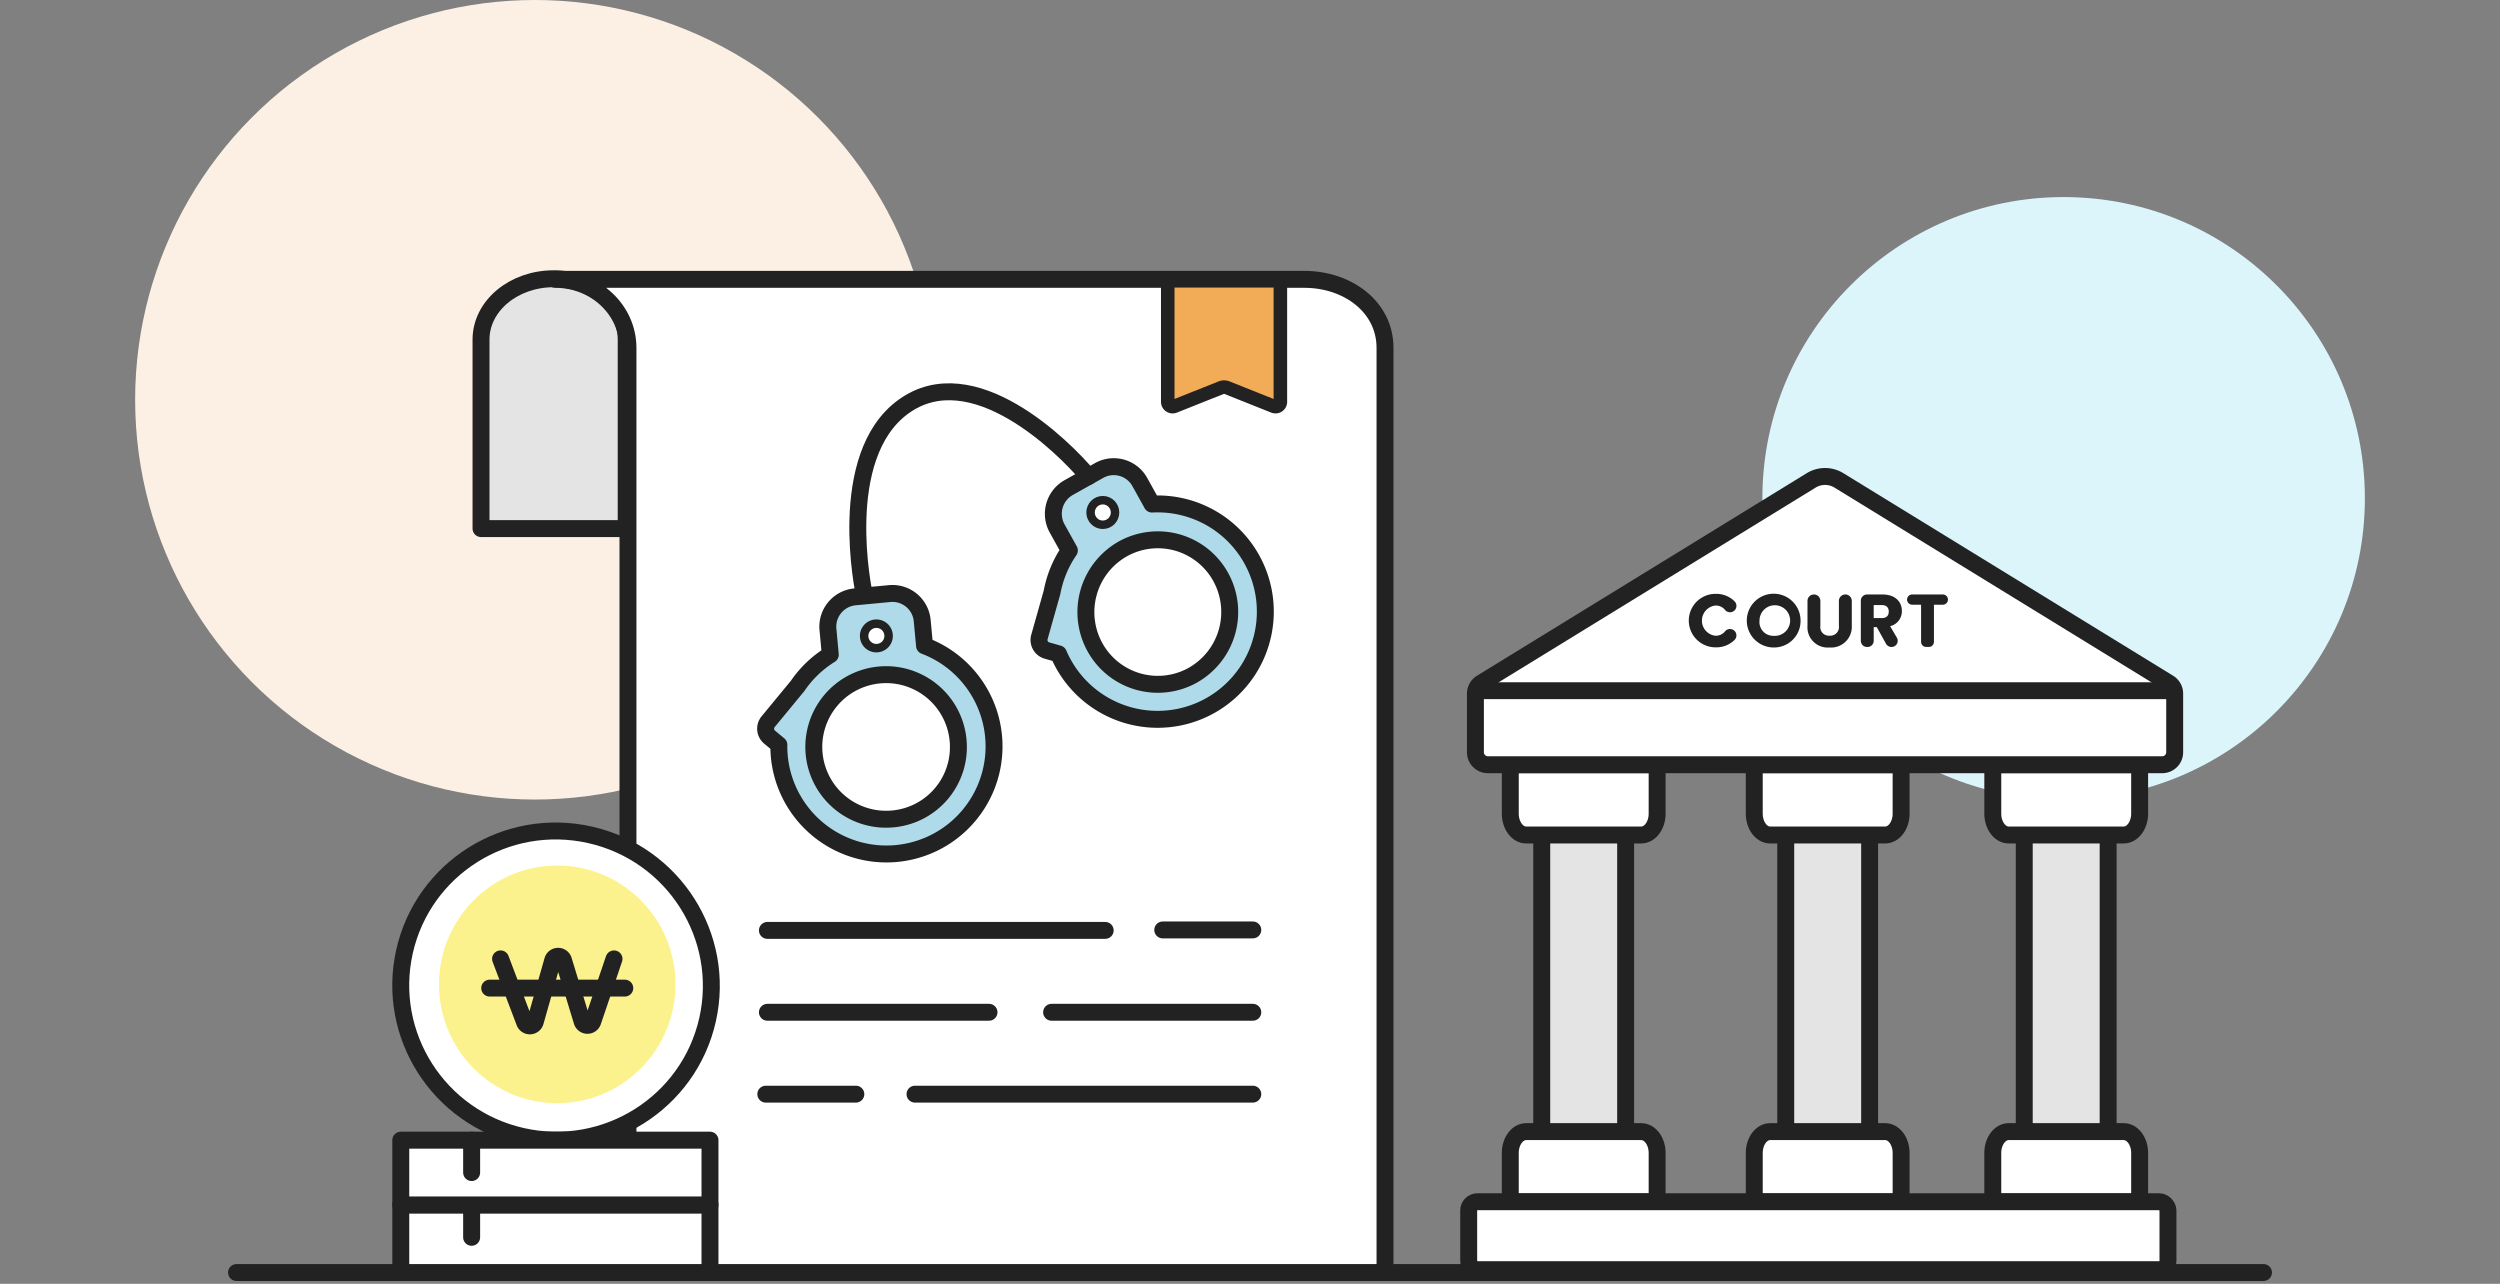 <svg xmlns="http://www.w3.org/2000/svg" width="444" height="228" viewBox="0 0 444 228">
  <rect x="0" y="0" width="444" height="228" fill="#808080" stroke="none"/>
  <defs>
    <style>
      .cls-1 {
        fill: rgba(255,191,191,0.5);
        opacity: 0;
      }

      .cls-2 {
        fill: #dcf5fb;
      }

      .cls-3 {
        fill: #fbf0e3;
      }

      .cls-12, .cls-4 {
        fill: #e4e4e4;
      }

      .cls-4, .cls-5, .cls-6, .cls-7 {
        fill-rule: evenodd;
      }

      .cls-11, .cls-15, .cls-17, .cls-5, .cls-9 {
        fill: none;
      }

      .cls-11, .cls-12, .cls-13, .cls-15, .cls-17, .cls-19, .cls-5, .cls-6, .cls-9 {
        stroke: #222;
        stroke-linecap: round;
        stroke-linejoin: round;
      }

      .cls-11, .cls-12, .cls-13, .cls-5, .cls-6 {
        stroke-width: 3.008px;
      }

      .cls-10, .cls-13, .cls-19, .cls-6, .cls-7 {
        fill: #fff;
      }

      .cls-8 {
        fill: #222;
      }

      .cls-9 {
        stroke-width: 3px;
      }

      .cls-14 {
        fill: #f2ac58;
      }

      .cls-15 {
        stroke-width: 2.406px;
      }

      .cls-16 {
        fill: #fcf28d;
      }

      .cls-17 {
        stroke-width: 3.015px;
      }

      .cls-18 {
        fill: #afdae9;
      }

      .cls-19 {
        stroke-width: 1.504px;
      }
    </style>
  </defs>
  <g id="SWKDIFDT5500_1" transform="translate(-436 -767)">
    <g id="deco">
      <rect id="BG" class="cls-1" width="444" height="228" transform="translate(436 767)"/>
      <circle id="Ellipse_2" data-name="Ellipse 2" class="cls-2" cx="53.5" cy="53.5" r="53.5" transform="translate(749 802)"/>
      <circle id="Ellipse_2-2" data-name="Ellipse 2" class="cls-3" cx="71" cy="71" r="71" transform="translate(460 767)"/>
    </g>
    <g id="img" transform="translate(438.5 753.734)">
      <g id="그룹_633871" data-name="그룹 633871">
        <g id="그룹_633859" data-name="그룹 633859">
          <g id="그룹_633855" data-name="그룹 633855">
            <path id="패스_15027" data-name="패스 15027" class="cls-4" d="M271.315,157.389h14.9v61.025h-14.9Z"/>
          </g>
          <g id="그룹_633856" data-name="그룹 633856">
            <path id="패스_15028" data-name="패스 15028" class="cls-5" d="M271.315,157.389h14.9v61.025h-14.9Z"/>
          </g>
          <g id="그룹_633857" data-name="그룹 633857">
            <path id="패스_15029" data-name="패스 15029" class="cls-6" d="M291.806,149.08H265.727v8.7c0,2.085,1.267,3.781,2.818,3.781h20.437c1.551,0,2.824-1.7,2.824-3.781v-8.7Z"/>
          </g>
          <g id="그룹_633858" data-name="그룹 633858">
            <path id="패스_15030" data-name="패스 15030" class="cls-6" d="M291.806,226.722v-8.7c0-2.084-1.273-3.78-2.824-3.78H268.545c-1.551,0-2.818,1.7-2.818,3.78v8.7Z"/>
          </g>
        </g>
        <g id="그룹_633864" data-name="그룹 633864">
          <g id="그룹_633860" data-name="그룹 633860">
            <path id="패스_15031" data-name="패스 15031" class="cls-4" d="M357.006,157.389h14.9v61.025h-14.9Z"/>
          </g>
          <g id="그룹_633861" data-name="그룹 633861">
            <path id="패스_15032" data-name="패스 15032" class="cls-5" d="M357.006,157.389h14.9v61.025h-14.9Z"/>
          </g>
          <g id="그룹_633862" data-name="그룹 633862">
            <path id="패스_15033" data-name="패스 15033" class="cls-6" d="M377.5,149.08h-26.08v8.7c0,2.085,1.268,3.781,2.819,3.781h20.436c1.552,0,2.825-1.7,2.825-3.781v-8.7Z"/>
          </g>
          <g id="그룹_633863" data-name="그룹 633863">
            <path id="패스_15034" data-name="패스 15034" class="cls-6" d="M377.5,226.722v-8.7c0-2.084-1.273-3.78-2.825-3.78H354.236c-1.551,0-2.819,1.7-2.819,3.78v8.7Z"/>
          </g>
        </g>
        <g id="그룹_633869" data-name="그룹 633869">
          <g id="그룹_633865" data-name="그룹 633865">
            <path id="패스_15035" data-name="패스 15035" class="cls-4" d="M314.646,157.389h14.9v61.025h-14.9Z"/>
          </g>
          <g id="그룹_633866" data-name="그룹 633866">
            <path id="패스_15036" data-name="패스 15036" class="cls-5" d="M314.646,157.389h14.9v61.025h-14.9Z"/>
          </g>
          <g id="그룹_633867" data-name="그룹 633867">
            <path id="패스_15037" data-name="패스 15037" class="cls-6" d="M335.137,149.08h-26.08v8.7c0,2.085,1.268,3.781,2.819,3.781h20.436c1.552,0,2.825-1.7,2.825-3.781v-8.7Z"/>
          </g>
          <g id="그룹_633868" data-name="그룹 633868">
            <path id="패스_15038" data-name="패스 15038" class="cls-6" d="M335.137,226.722v-8.7c0-2.084-1.273-3.78-2.825-3.78H311.876c-1.551,0-2.819,1.7-2.819,3.78v8.7Z"/>
          </g>
        </g>
        <path id="패스_15039" data-name="패스 15039" class="cls-7" d="M324.1,98.588a4.718,4.718,0,0,0-4.942,0l-58.568,35.975a2.22,2.22,0,0,0-1.056,1.892v10.409a2.212,2.212,0,0,0,2.206,2.217H381.517a2.212,2.212,0,0,0,2.206-2.217V136.454a2.22,2.22,0,0,0-1.056-1.892Z"/>
        <path id="패스_15041" data-name="패스 15041" class="cls-5" d="M324.1,98.588a4.718,4.718,0,0,0-4.942,0l-58.568,35.975a2.22,2.22,0,0,0-1.056,1.892v10.409a2.212,2.212,0,0,0,2.206,2.217H381.517a2.212,2.212,0,0,0,2.206-2.217V136.454a2.22,2.22,0,0,0-1.056-1.892Z"/>
        <g id="그룹_633870" data-name="그룹 633870">
          <path id="패스_15042" data-name="패스 15042" class="cls-8" d="M302.181,118.737a4.592,4.592,0,0,1,3.4,1.345,1.139,1.139,0,0,1-.835,1.922h-.006a1.119,1.119,0,0,1-.88-.42,2.089,2.089,0,0,0-1.705-.775,2.7,2.7,0,0,0,0,5.365,2.089,2.089,0,0,0,1.705-.775,1.119,1.119,0,0,1,.88-.42h0a1.139,1.139,0,0,1,.833,1.924,4.6,4.6,0,0,1-3.393,1.33,4.748,4.748,0,0,1,0-9.5Z"/>
          <path id="패스_15043" data-name="패스 15043" class="cls-8" d="M312.48,128.259a4.774,4.774,0,1,1,4.8-4.78A4.708,4.708,0,0,1,312.48,128.259Zm0-2.072a2.719,2.719,0,1,0-2.49-2.709A2.445,2.445,0,0,0,312.48,126.187Z"/>
          <path id="패스_15044" data-name="패스 15044" class="cls-8" d="M319.654,118.844h0a1.139,1.139,0,0,1,1.144,1.135v4.443a1.518,1.518,0,0,0,1.633,1.74,1.537,1.537,0,0,0,1.659-1.74v-4.443a1.139,1.139,0,0,1,1.144-1.135h0a1.139,1.139,0,0,1,1.144,1.135v4.428a3.677,3.677,0,0,1-3.988,3.852,3.589,3.589,0,0,1-3.88-3.852v-4.428A1.139,1.139,0,0,1,319.654,118.844Z"/>
          <path id="패스_15045" data-name="패스 15045" class="cls-8" d="M331.82,118.844c2.3,0,3.453,1.314,3.453,2.934a2.716,2.716,0,0,1-2.088,2.7l1.2,2.039a1.1,1.1,0,0,1-.957,1.653h0a1.108,1.108,0,0,1-.97-.569l-1.638-2.951h-.549v2.42a1.1,1.1,0,0,1-1.108,1.1h-.072a1.1,1.1,0,0,1-1.108-1.1v-7.123a1.1,1.1,0,0,1,1.108-1.1Zm-.134,1.885h-1.418v2.311h1.418c.857,0,1.258-.438,1.258-1.168C332.944,121.181,332.543,120.728,331.686,120.728Z"/>
          <path id="패스_15046" data-name="패스 15046" class="cls-8" d="M337.108,118.844h5.433a.913.913,0,0,1,.917.909h0a.913.913,0,0,1-.917.909h-1.572v6.595a.913.913,0,0,1-.916.91H339.6a.913.913,0,0,1-.916-.91v-6.595h-1.573a.912.912,0,0,1-.916-.909h0A.912.912,0,0,1,337.108,118.844Z"/>
        </g>
        <line id="선_2923" data-name="선 2923" class="cls-9" x2="122.35" transform="translate(260.646 135.937)"/>
        <rect id="사각형_464499" data-name="사각형 464499" class="cls-10" width="124.189" height="12.062" rx="1.281" transform="translate(258.341 226.697)"/>
        <rect id="사각형_464501" data-name="사각형 464501" class="cls-11" width="124.189" height="12.061" rx="1.542" transform="translate(258.341 226.697)"/>
      </g>
      <g id="그룹_633872" data-name="그룹 633872">
        <path id="패스_15047" data-name="패스 15047" class="cls-12" d="M82.929,73.566v33.576h25.782V73.566c0-5.959-5.773-10.792-12.891-10.792S82.929,67.606,82.929,73.566Z"/>
        <path id="패스_15048" data-name="패스 15048" class="cls-13" d="M243.479,238.758V75.045c0-7.305-6.66-12.166-14.323-12.166H96.136c7.118,0,12.891,5.45,12.891,12.171V238.758"/>
      </g>
      <g id="그룹_633873" data-name="그룹 633873">
        <line id="선_2925" data-name="선 2925" class="cls-9" x2="60" transform="translate(133.787 178.505)"/>
        <line id="선_2926" data-name="선 2926" class="cls-9" x2="60" transform="translate(160 207.587)"/>
        <line id="선_2927" data-name="선 2927" class="cls-9" x2="16" transform="translate(204 178.422)"/>
        <line id="선_2928" data-name="선 2928" class="cls-9" x2="16" transform="translate(133.502 207.587)"/>
        <line id="선_2929" data-name="선 2929" class="cls-9" x2="39.365" transform="translate(133.787 193.046)"/>
        <line id="선_2930" data-name="선 2930" class="cls-9" x2="35.741" transform="translate(184.259 193.046)"/>
      </g>
      <g id="그룹_633874" data-name="그룹 633874">
        <path id="패스_15049" data-name="패스 15049" class="cls-14" d="M204.894,64.375h20V84.663a.865.865,0,0,1-1.208.753l-8.792-3.508L206.1,85.416a.864.864,0,0,1-1.207-.753Z"/>
        <path id="패스_15050" data-name="패스 15050" class="cls-15" d="M224.894,64.375V84.663a.865.865,0,0,1-1.208.753l-8.252-3.292a1.456,1.456,0,0,0-1.081,0L206.1,85.416a.864.864,0,0,1-1.207-.753V64.375"/>
      </g>
      <g id="그룹_633879" data-name="그룹 633879">
        <g id="그룹_633876" data-name="그룹 633876">
          <ellipse id="타원_1422" data-name="타원 1422" class="cls-13" cx="27.458" cy="27.598" rx="27.458" ry="27.598" transform="matrix(0.22, -0.975, 0.975, 0.22, 63.305, 209.005)"/>
          <ellipse id="타원_1423" data-name="타원 1423" class="cls-16" cx="21" cy="21.107" rx="21" ry="21.107" transform="translate(75.466 166.981)"/>
          <g id="그룹_633875" data-name="그룹 633875">
            <path id="패스_15051" data-name="패스 15051" class="cls-11" d="M86.4,183.566l4.268,11.247a1,1,0,0,0,1.9-.083l3.091-10.9a1,1,0,0,1,1.918-.018l3.3,10.851a1,1,0,0,0,1.9.03l3.769-11.124"/>
            <line id="선_2931" data-name="선 2931" class="cls-9" x2="24" transform="translate(84.466 188.753)"/>
          </g>
        </g>
        <g id="그룹_633877" data-name="그룹 633877">
          <path id="패스_15052" data-name="패스 15052" class="cls-13" d="M68.678,238.758v-11.5h54.916v11.5"/>
          <line id="선_2932" data-name="선 2932" class="cls-17" y2="5.75" transform="translate(81.263 227.259)"/>
        </g>
        <g id="그룹_633878" data-name="그룹 633878">
          <rect id="사각형_464502" data-name="사각형 464502" class="cls-13" width="54.916" height="11.499" transform="translate(68.678 215.76)"/>
          <line id="선_2933" data-name="선 2933" class="cls-17" y2="5.75" transform="translate(81.263 215.76)"/>
        </g>
      </g>
      <line id="선_2934" data-name="선 2934" class="cls-9" x2="360" transform="translate(39.5 239.266)"/>
      <g id="그룹_633880" data-name="그룹 633880">
        <path id="패스_15053" data-name="패스 15053" class="cls-18" d="M161.7,127.949l-.416-4.455a5.311,5.311,0,0,0-5.777-4.809l-5.926.56-.252.023a5.325,5.325,0,0,0-4.785,5.807l.417,4.456a19.262,19.262,0,0,0-5.792,5.541l-5.249,6.368a1.951,1.951,0,0,0,.256,2.738l1.649,1.373a19.11,19.11,0,1,0,25.875-17.6Zm-5.57,30.751a12.839,12.839,0,1,1,11.524-13.984A12.807,12.807,0,0,1,156.131,158.7Z"/>
        <path id="패스_15054" data-name="패스 15054" class="cls-11" d="M161.7,127.949l-.416-4.455a5.311,5.311,0,0,0-5.777-4.809l-5.926.56-.252.023a5.325,5.325,0,0,0-4.785,5.807l.417,4.456a19.262,19.262,0,0,0-5.792,5.541l-5.249,6.368a1.951,1.951,0,0,0,.256,2.738l1.649,1.373a19.11,19.11,0,1,0,25.875-17.6Zm-5.57,30.751a12.839,12.839,0,1,1,11.524-13.984A12.807,12.807,0,0,1,156.131,158.7Z"/>
        <path id="패스_15055" data-name="패스 15055" class="cls-19" d="M150.982,126.419a2.173,2.173,0,1,0,1.961-2.379A2.177,2.177,0,0,0,150.982,126.419Z"/>
      </g>
      <g id="그룹_633881" data-name="그룹 633881">
        <path id="패스_15056" data-name="패스 15056" class="cls-18" d="M202.1,102.785l-2.169-3.907a5.29,5.29,0,0,0-7.217-2.056l-5.2,2.916-.22.124a5.346,5.346,0,0,0-2.046,7.254l2.17,3.908a19.394,19.394,0,0,0-3.074,7.419L182.1,126.4a1.947,1.947,0,0,0,1.334,2.4l2.06.587a19.129,19.129,0,1,0,16.6-26.6Zm7.254,30.394a12.756,12.756,0,0,1-17.381-4.953,12.888,12.888,0,0,1,4.928-17.469,12.753,12.753,0,0,1,17.38,4.952A12.888,12.888,0,0,1,209.35,133.18Z"/>
        <ellipse id="타원_1424" data-name="타원 1424" class="cls-19" cx="2.173" cy="2.184" rx="2.173" ry="2.184" transform="translate(191.184 102.098)"/>
        <path id="패스_15057" data-name="패스 15057" class="cls-11" d="M202.1,102.785l-2.169-3.907a5.29,5.29,0,0,0-7.217-2.056l-5.2,2.916-.22.124a5.346,5.346,0,0,0-2.046,7.254l2.17,3.908a19.394,19.394,0,0,0-3.074,7.419L182.1,126.4a1.947,1.947,0,0,0,1.334,2.4l2.06.587a19.129,19.129,0,1,0,16.6-26.6Zm7.254,30.394a12.756,12.756,0,0,1-17.381-4.953,12.888,12.888,0,0,1,4.928-17.469,12.753,12.753,0,0,1,17.38,4.952A12.888,12.888,0,0,1,209.35,133.18Z"/>
      </g>
      <path id="패스_15058" data-name="패스 15058" class="cls-11" d="M150.973,118.737s-5.271-24.375,6.984-33.255,28.4,7.079,32.85,12.407"/>
    </g>
  </g>
</svg>

